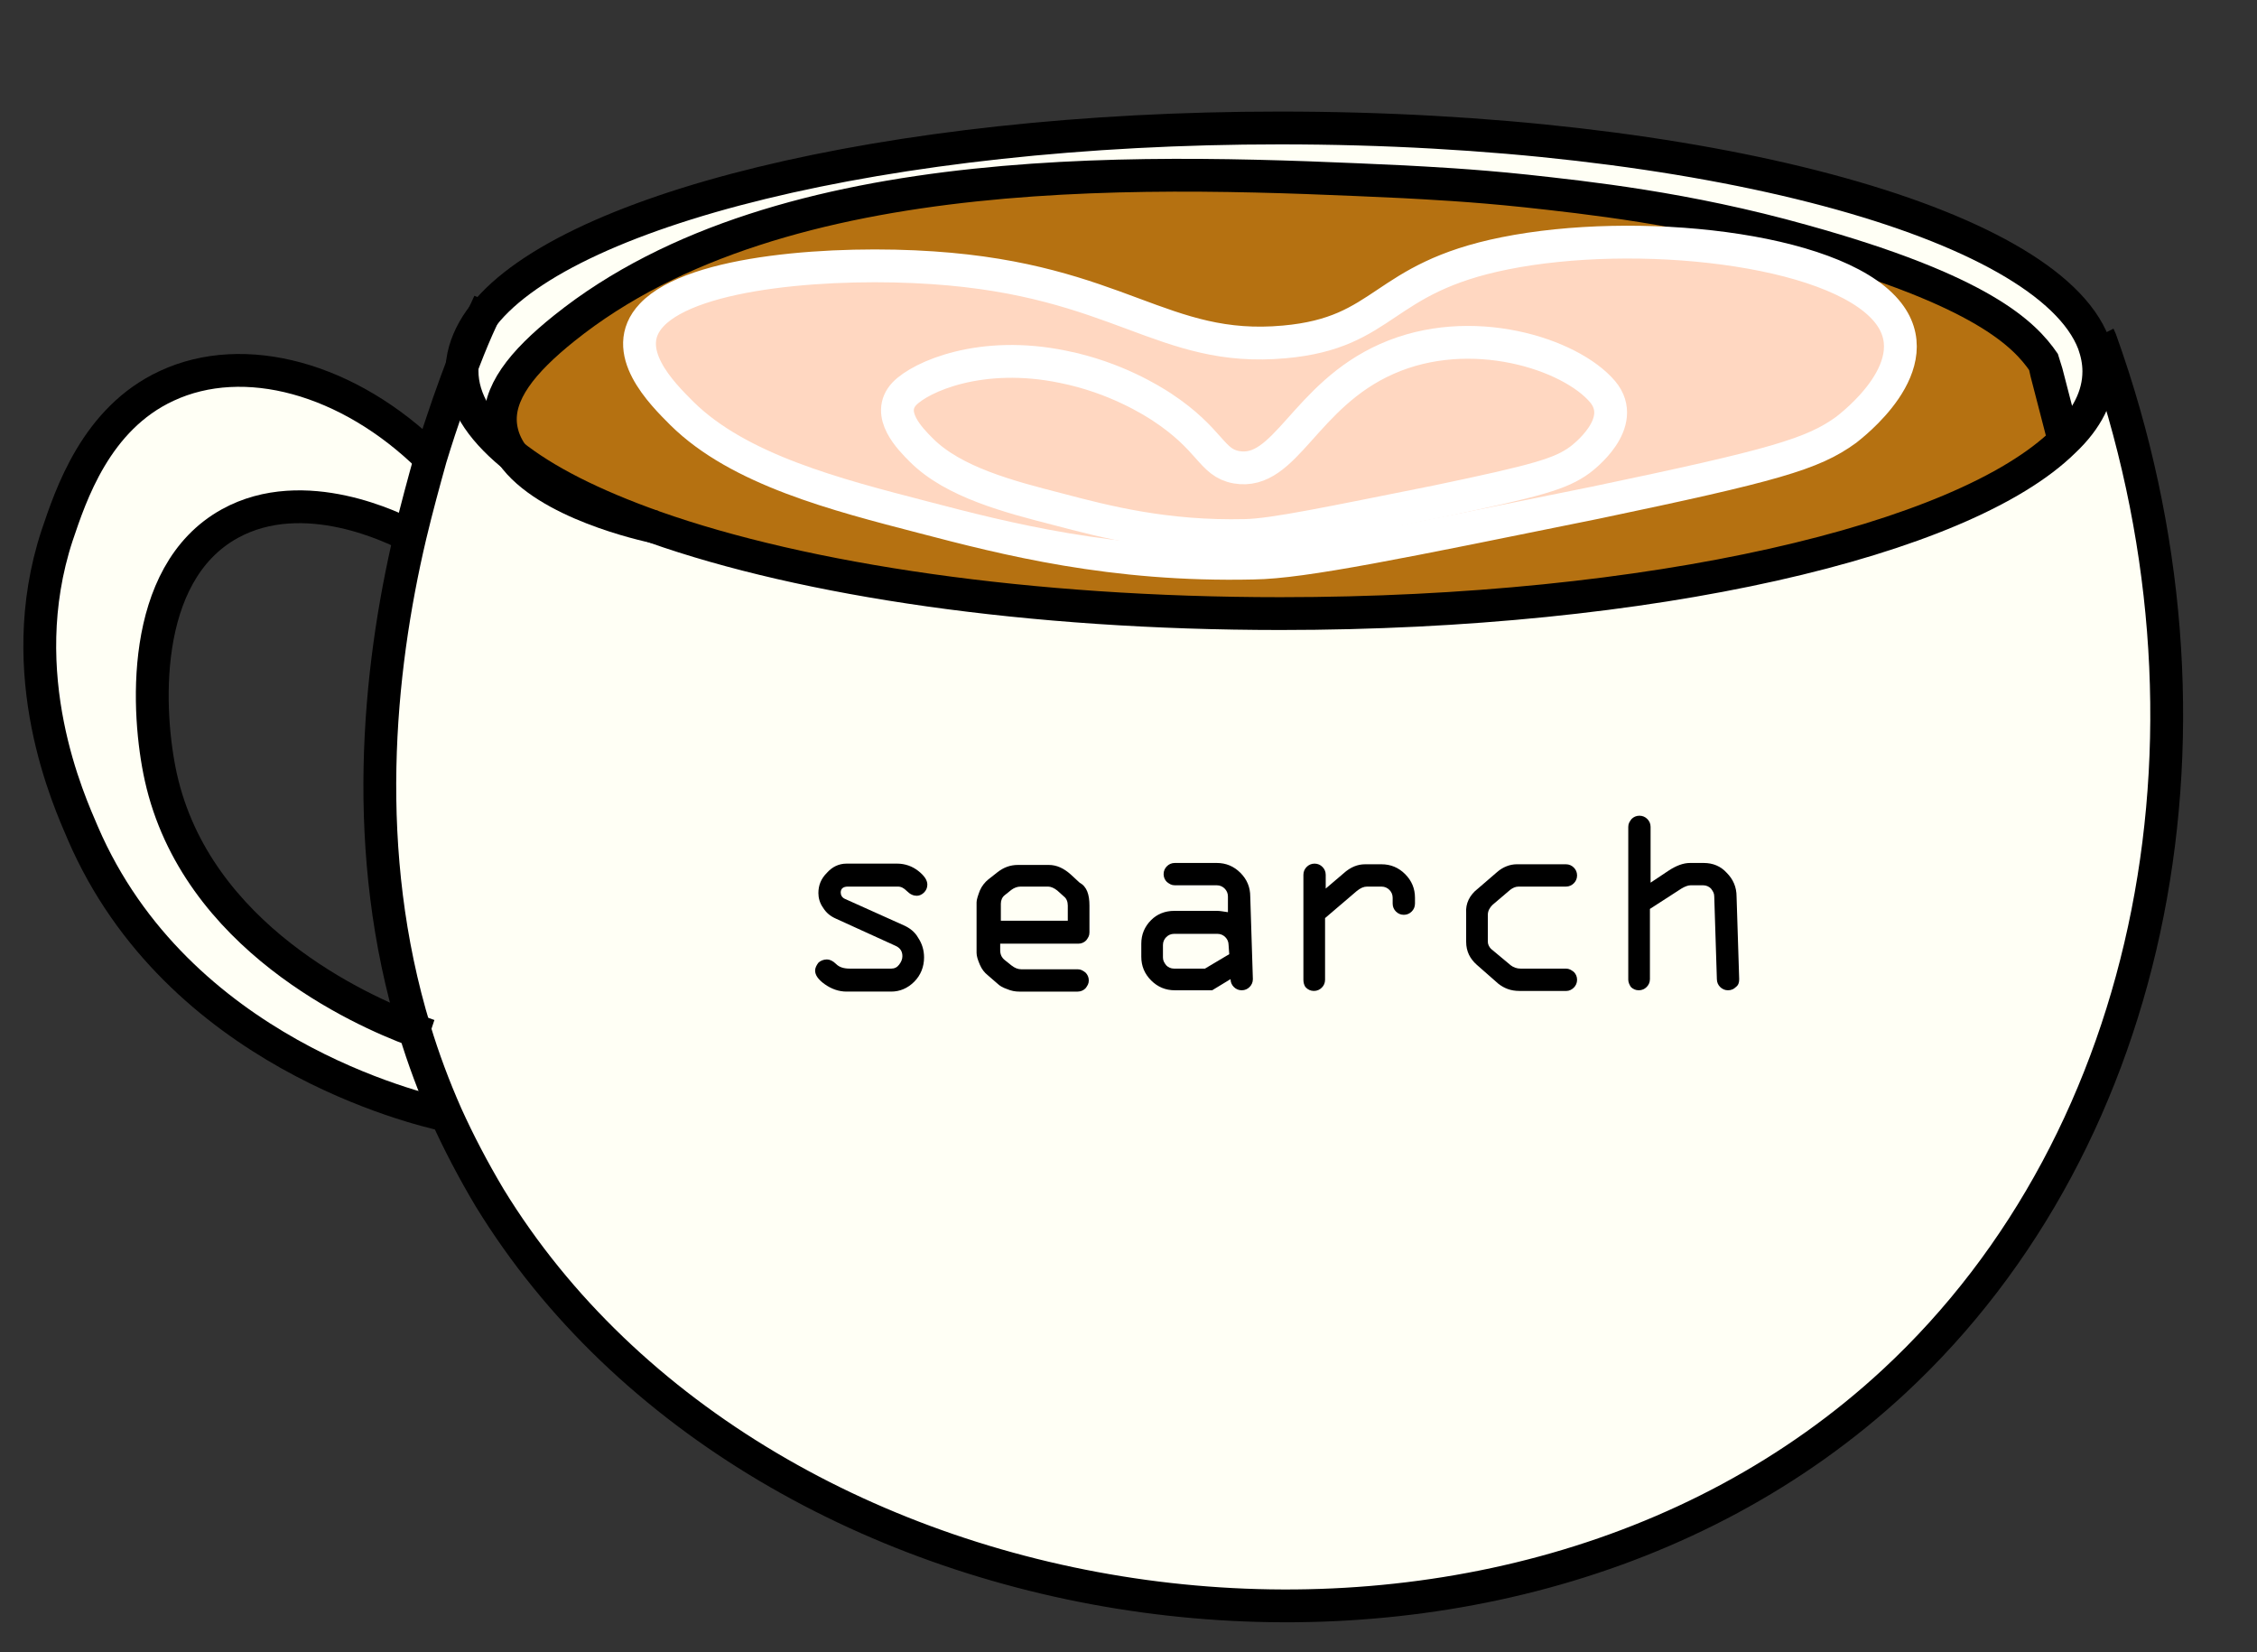 <?xml version="1.0" encoding="utf-8"?>
<!-- Generator: Adobe Illustrator 21.1.0, SVG Export Plug-In . SVG Version: 6.00 Build 0)  -->
<svg version="1.1" id="Layer_1" xmlns="http://www.w3.org/2000/svg" xmlns:xlink="http://www.w3.org/1999/xlink" x="0px" y="0px"
	 viewBox="0 0 343.9 251.8" style="enable-background:new 0 0 343.9 251.8;" xml:space="preserve">
<rect x="0" y="0" width="343.9" height="251.8" fill="#333333" stroke="none"/>
<style type="text/css">
	.st0{fill:#FFFFF5;}
	.st1{fill:#B57111;}
	.st2{fill:#FFD7C1;}
	.st3{fill:#FFFFFF;}
	.st4{fill:none;stroke:#000000;stroke-width:5;stroke-miterlimit:10;}
	.st5{fill:none;stroke:#FFFFFF;stroke-width:5;stroke-miterlimit:10;}
	.st6{fill:none;stroke:#000000;stroke-miterlimit:10;}
</style>
<g id="XMLID_1_">
	<g>
		<path class="st0" d="M63.1,157c-8.3-27.2-5.6-54.6-0.7-75.4c1-4.2,2.1-8.2,3.1-11.8c1.8-5.9,3.6-10.9,5.1-14.8
			c-0.1,0.5-0.1,1-0.1,1.5c0,4.4,2.7,8.7,7.5,12.7c5.2,7.5,20.4,10.8,21.8,11.1c22.9,8.1,57.1,13.2,95.4,13.2
			c56.3,0,104-11.1,119.4-26.3c3.4-3.4,5.3-6.9,5.3-10.6c0-1.4-0.3-2.9-0.8-4.3l1.1-0.4c20.9,58.3,8.6,121.4-31.5,158.6
			c-61,56.6-172.4,40-214-28c-2.5-4.2-4.7-8.4-6.6-12.6C66,165.6,64.4,161.3,63.1,157z"/>
		<path class="st0" d="M319,52.3c0.5,1.4,0.8,2.8,0.8,4.3c0,3.7-1.8,7.3-5.3,10.6c-3.1-11.7-3.1-11.9-3.1-11.9
			c-2.9-4.2-9.2-11-36.7-18.5c-17.8-4.9-33.2-6.6-42.2-7.6c-8.5-0.9-15.1-1.3-18.6-1.4C176.9,26,119.3,23.3,86,50
			c-6.4,5.2-10.2,10-9.6,14.9c0.2,1.6,0.8,3,1.7,4.3c-4.8-4-7.5-8.2-7.5-12.7c0-0.5,0-1,0.1-1.5c1-2.6,1.9-4.7,2.6-6.2
			c11.9-16.7,62-29.3,121.9-29.3C259.2,19.5,311.9,33.8,319,52.3z"/>
		<path class="st1" d="M311.4,55.3c0,0,0.1,0.2,3.1,11.9c-15.4,15.2-63,26.3-119.4,26.3c-38.3,0-72.5-5.1-95.4-13.2
			c-9.3-3.3-16.7-7-21.8-11.1c-0.9-1.3-1.5-2.7-1.7-4.3C75.7,60,79.5,55.2,86,50c33.3-26.7,91-24,127.9-22.3
			c3.5,0.2,10.1,0.5,18.6,1.4c9.1,1,24.4,2.6,42.2,7.6C302.2,44.3,308.5,51,311.4,55.3z M281.2,65.4c0.6-0.5,13.2-9.8,6.1-18.2
			c-8.2-9.6-38.2-12.7-58.1-8.7c-19,3.9-18,12.1-33.6,13.5c-18.5,1.7-25.2-9.4-53.6-11.3c-14.6-1-36.4,0.5-42.8,7.2
			c-5.2,5.4,1.6,12.1,4.6,15c8.7,8.6,23.6,12.4,36.7,15.8c12.6,3.3,28.9,7.5,50.4,7c7.6-0.2,22.5-3.2,52-9.4
			C270.2,70.8,276.1,69.1,281.2,65.4z"/>
		<path class="st2" d="M287.3,47.3c7.1,8.3-5.5,17.7-6.1,18.2c-5.1,3.7-11,5.4-38.2,11.1c-29.5,6.1-44.4,9.2-52,9.4
			c-21.5,0.5-37.8-3.7-50.4-7c-13.1-3.4-28-7.2-36.7-15.8c-3-3-9.7-9.6-4.6-15c6.4-6.8,28.2-8.2,42.8-7.2
			c28.4,1.9,35.1,13,53.6,11.3c15.6-1.4,14.6-9.7,33.6-13.5C249.1,34.5,279.2,37.6,287.3,47.3z M240.9,69.9
			c0.4-0.3,7.5-5.6,3.5-10.4c-4.9-5.8-20.1-10.7-32.9-5c-12.6,5.6-15.4,17.8-22.9,16.5c-4-0.7-3.9-4.2-11.4-9.2
			c-1.4-0.9-7-4.5-15-6.1c-12.6-2.5-21.8,1.5-24.2,4.1c-2.9,3.1,0.9,6.9,2.6,8.6c4.9,4.9,13.4,7.1,20.8,9c7.1,1.9,16.4,4.3,28.6,4
			c4.3-0.1,12.7-1.8,29.4-5.4C234.7,73,238,72,240.9,69.9z"/>
		<path class="st2" d="M244.4,59.5c4,4.8-3.1,10.1-3.5,10.4c-2.9,2.1-6.3,3.1-21.6,6.3c-16.7,3.5-25.1,5.3-29.4,5.4
			c-12.2,0.3-21.4-2.1-28.6-4c-7.4-1.9-15.9-4.1-20.8-9c-1.7-1.7-5.5-5.5-2.6-8.6c2.5-2.6,11.7-6.7,24.2-4.1c8,1.6,13.6,5.2,15,6.1
			c7.6,5,7.5,8.5,11.4,9.2c7.5,1.3,10.3-10.9,22.9-16.5C224.3,48.8,239.5,53.7,244.4,59.5z"/>
		<path class="st3" d="M73.2,48.8c-0.7,1.5-1.6,3.7-2.6,6.2C70.9,52.9,71.8,50.8,73.2,48.8z"/>
		<path class="st0" d="M63.1,157c1.3,4.3,2.9,8.6,4.8,12.9c-4-0.9-40.8-9.5-55.2-43c-2.1-4.8-10.9-24.1-3.9-45.3
			c2-6.2,5.9-17.8,16.7-22.8c11.8-5.5,27.7-1.2,40,11c-1.1,3.6-2.2,7.6-3.1,11.8c-2-1-15.9-8.1-27.3-1.8
			c-13.9,7.7-12.6,29.1-10.5,38.6C29.9,142.8,55,154,63.1,157z"/>
	</g>
	<g>
		<path class="st4" d="M319,52.3c0.5,1.4,0.8,2.8,0.8,4.3c0,3.7-1.8,7.3-5.3,10.6c-15.4,15.2-63,26.3-119.4,26.3
			c-38.3,0-72.5-5.1-95.4-13.2c-9.3-3.3-16.7-7-21.8-11.1c-4.8-4-7.5-8.2-7.5-12.7c0-0.5,0-1,0.1-1.5c0.3-2.1,1.2-4.2,2.6-6.2
			c11.9-16.7,62-29.3,121.9-29.3C259.2,19.5,311.9,33.8,319,52.3z"/>
		<path class="st4" d="M319.8,51.2c0.1,0.2,0.2,0.5,0.3,0.7c20.9,58.3,8.6,121.4-31.5,158.6c-61,56.6-172.4,40-214-28
			c-2.5-4.2-4.7-8.4-6.6-12.6c-1.9-4.3-3.5-8.6-4.8-12.9c-8.3-27.2-5.6-54.6-0.7-75.4c1-4.2,2.1-8.2,3.1-11.8
			c1.8-5.9,3.6-10.9,5.1-14.8c1-2.6,1.9-4.7,2.6-6.2c0.6-1.3,1.1-2.3,1.3-2.8"/>
		<path class="st4" d="M62.3,81.6c-2-1-15.9-8.1-27.3-1.8c-13.9,7.7-12.6,29.1-10.5,38.6C29.9,142.8,55,154,63.1,157
			c1.2,0.4,2,0.7,2.3,0.8"/>
		<path class="st4" d="M65.5,69.8L65.5,69.8c-12.4-12.2-28.3-16.5-40.1-11c-10.8,5-14.6,16.6-16.7,22.8c-7,21.3,1.9,40.6,3.9,45.3
			c14.4,33.5,51.2,42.1,55.2,43"/>
		<path class="st4" d="M99.8,80.3C98.4,80,83.2,76.7,78,69.2c-0.9-1.3-1.5-2.7-1.7-4.3C75.7,60,79.5,55.2,86,50
			c33.3-26.7,91-24,127.9-22.3c3.5,0.2,10.1,0.5,18.6,1.4c9.1,1,24.4,2.6,42.2,7.6c27.4,7.6,33.8,14.3,36.7,18.5
			c0,0,0.1,0.2,3.1,11.9"/>
		<path class="st5" d="M191,85.8c-21.5,0.5-37.8-3.7-50.4-7c-13.1-3.4-28-7.2-36.7-15.8c-3-3-9.7-9.6-4.6-15
			c6.4-6.8,28.2-8.2,42.8-7.2c28.4,1.9,35.1,13,53.6,11.3c15.6-1.4,14.6-9.7,33.6-13.5c19.9-4,49.9-0.9,58.1,8.7
			c7.1,8.3-5.5,17.7-6.1,18.2c-5.1,3.7-11,5.4-38.2,11.1C213.5,82.6,198.6,85.7,191,85.8z"/>
		<path class="st5" d="M189.8,81.6c-12.2,0.3-21.4-2.1-28.6-4c-7.4-1.9-15.9-4.1-20.8-9c-1.7-1.7-5.5-5.5-2.6-8.6
			c2.5-2.6,11.7-6.7,24.2-4.1c8,1.6,13.6,5.2,15,6.1c7.6,5,7.5,8.5,11.4,9.2c7.5,1.3,10.3-10.9,22.9-16.5c12.8-5.7,28-0.8,32.9,5
			c4,4.8-3.1,10.1-3.5,10.4c-2.9,2.1-6.3,3.1-21.6,6.3C202.6,79.7,194.1,81.5,189.8,81.6z"/>
	</g>
</g>
<path class="st6" d="M-26.3-50.9"/>
<g>
	<path d="M129,131.6h7.7c1.2,0,2.3,0.4,3.2,1.1c0.9,0.7,1.4,1.4,1.4,2.1c0,0.5-0.2,0.9-0.5,1.2c-0.3,0.3-0.7,0.5-1.1,0.5
		c-0.5,0-1-0.2-1.5-0.7s-0.9-0.7-1.4-0.7h-7.6c-0.7,0-1.1,0.3-1.1,0.9c0,0.4,0.2,0.8,0.7,1l8.9,4c0.9,0.4,1.7,1,2.2,1.9
		c0.6,0.9,0.9,1.9,0.9,3c0,1.4-0.5,2.7-1.5,3.7c-1,1-2.2,1.5-3.5,1.5h-6.8c-1.2,0-2.3-0.4-3.3-1.1c-1-0.7-1.5-1.4-1.5-2.1
		c0-0.4,0.2-0.8,0.5-1.2c0.3-0.3,0.8-0.5,1.3-0.5c0.4,0,0.9,0.2,1.4,0.7c0.5,0.5,1.2,0.7,2.1,0.7h6.3c0.5,0,0.9-0.2,1.2-0.6
		c0.3-0.4,0.5-0.8,0.5-1.3c0-0.8-0.4-1.3-1.1-1.6l-9-4.1c-0.9-0.4-1.5-0.9-2-1.7c-0.5-0.7-0.7-1.5-0.7-2.2c0-1.2,0.4-2.2,1.3-3.1
		C126.8,132.1,127.8,131.6,129,131.6z"/>
	<path d="M166,138v4.1c0,0.5-0.2,0.8-0.5,1.2c-0.3,0.3-0.7,0.5-1.2,0.5h-11.9v1c0,0.6,0.2,1.1,0.7,1.5l1,0.8c0.5,0.4,1,0.6,1.5,0.6
		h8.6c0.5,0,0.8,0.2,1.2,0.5c0.3,0.3,0.5,0.7,0.5,1.2c0,0.5-0.2,0.8-0.5,1.2c-0.3,0.3-0.7,0.5-1.2,0.5h-8.9c-0.6,0-1.2-0.1-1.9-0.4
		c-0.6-0.2-1.1-0.5-1.4-0.8l-1.5-1.3c-0.5-0.4-0.9-0.9-1.2-1.6c-0.3-0.7-0.5-1.3-0.5-1.8v-7.7c0-0.4,0.2-1,0.5-1.8
		c0.3-0.7,0.8-1.3,1.3-1.7l1.4-1.1c0.9-0.7,1.9-1.1,3.1-1.1h4.7c1.2,0,2.3,0.5,3.4,1.5l1.3,1.2C165.6,135.1,166,136.3,166,138z
		 M152.5,137.7v2.6h10.2V138c0-0.6-0.2-1.1-0.6-1.4l-1-0.9c-0.5-0.4-1-0.6-1.4-0.6h-4.2c-0.5,0-1,0.2-1.4,0.5l-1,0.8
		C152.7,136.7,152.5,137.2,152.5,137.7z"/>
	<path d="M178.9,138.8h6.6c0.4,0,0.9,0.1,1.6,0.2l0-2.4c0-0.5-0.2-0.9-0.5-1.2c-0.3-0.3-0.7-0.5-1.2-0.5h-6.4
		c-0.5,0-0.8-0.2-1.2-0.5c-0.3-0.3-0.5-0.7-0.5-1.2c0-0.5,0.2-0.9,0.5-1.2s0.7-0.5,1.2-0.5h6.4c1.4,0,2.6,0.5,3.6,1.5
		c1,1,1.5,2.2,1.5,3.6l0.4,12.6c0,0.5-0.2,0.9-0.5,1.2s-0.7,0.5-1.2,0.5c-0.5,0-0.9-0.2-1.2-0.5c-0.3-0.3-0.5-0.7-0.5-1.2l-2.8,1.7
		h-5.7c-1.4,0-2.6-0.5-3.6-1.5c-1-1-1.5-2.2-1.5-3.6v-2c0-1.4,0.5-2.6,1.5-3.6C176.3,139.3,177.5,138.8,178.9,138.8z M187.3,145.4
		l-0.1-1.4c0-0.5-0.2-0.9-0.5-1.2c-0.3-0.3-0.7-0.5-1.2-0.5h-6.6c-0.5,0-0.9,0.2-1.2,0.5c-0.3,0.3-0.5,0.7-0.5,1.2v1.9
		c0,0.5,0.2,0.8,0.5,1.2c0.3,0.3,0.7,0.5,1.2,0.5h4.7L187.3,145.4z"/>
	<path d="M198.6,149.3v-16c0-0.5,0.2-0.9,0.5-1.2c0.3-0.3,0.7-0.5,1.2-0.5c0.5,0,0.9,0.2,1.2,0.5c0.3,0.3,0.5,0.7,0.5,1.2v2.1
		l2.7-2.3c1.1-1,2.2-1.4,3.3-1.4h2.5c1.4,0,2.6,0.5,3.6,1.5c1,1,1.5,2.2,1.5,3.6v0.9c0,0.5-0.2,0.9-0.5,1.2
		c-0.3,0.3-0.7,0.5-1.2,0.5c-0.5,0-0.9-0.2-1.2-0.5s-0.5-0.7-0.5-1.2v-0.9c0-0.5-0.2-0.9-0.5-1.2s-0.7-0.5-1.2-0.5h-2.2
		c-0.5,0-1,0.2-1.6,0.7l-4.8,4.1v9.4c0,0.5-0.2,0.9-0.5,1.2s-0.7,0.5-1.2,0.5c-0.5,0-0.9-0.2-1.2-0.5S198.6,149.7,198.6,149.3z"/>
	<path d="M238.7,151h-7.2c-1.3,0-2.3-0.4-3.2-1.1L225,147c-1-0.9-1.6-2-1.6-3.5v-4.4c-0.1-1.4,0.5-2.7,1.8-3.7l2.9-2.5
		c0.9-0.8,2-1.2,3-1.2h7.5c0.5,0,0.9,0.2,1.2,0.5s0.5,0.7,0.5,1.2c0,0.5-0.2,0.9-0.5,1.2s-0.7,0.5-1.2,0.5h-7.2
		c-0.5,0-0.9,0.2-1.3,0.5l-2.7,2.3c-0.4,0.4-0.7,0.9-0.7,1.5v4.1c0,0.4,0.2,0.8,0.5,1.1l3,2.5c0.4,0.3,0.9,0.5,1.5,0.5h6.9
		c0.5,0,0.8,0.2,1.2,0.5c0.3,0.3,0.5,0.7,0.5,1.2c0,0.5-0.2,0.9-0.5,1.2S239.1,151,238.7,151z"/>
	<path d="M248.1,149.3V126c0-0.5,0.2-0.8,0.5-1.2c0.3-0.3,0.7-0.5,1.2-0.5c0.5,0,0.9,0.2,1.2,0.5s0.5,0.7,0.5,1.2v8.5l2.7-1.8
		c1.2-0.8,2.3-1.2,3.3-1.2h2.1c1.4,0,2.6,0.5,3.5,1.5c1,1,1.5,2.2,1.5,3.6l0.4,12.6c0,0.5-0.1,0.9-0.5,1.2c-0.3,0.3-0.7,0.5-1.2,0.5
		c-0.5,0-0.9-0.2-1.2-0.5c-0.3-0.3-0.5-0.7-0.5-1.2l-0.4-12.6c0-0.5-0.2-0.8-0.5-1.2c-0.3-0.3-0.7-0.5-1.2-0.5h-1.9
		c-0.4,0-0.9,0.2-1.4,0.5l-4.8,3.1v10.7c0,0.5-0.2,0.9-0.5,1.2s-0.7,0.5-1.2,0.5c-0.5,0-0.9-0.2-1.2-0.5
		C248.3,150.1,248.1,149.7,248.1,149.3z"/>
</g>
</svg>
